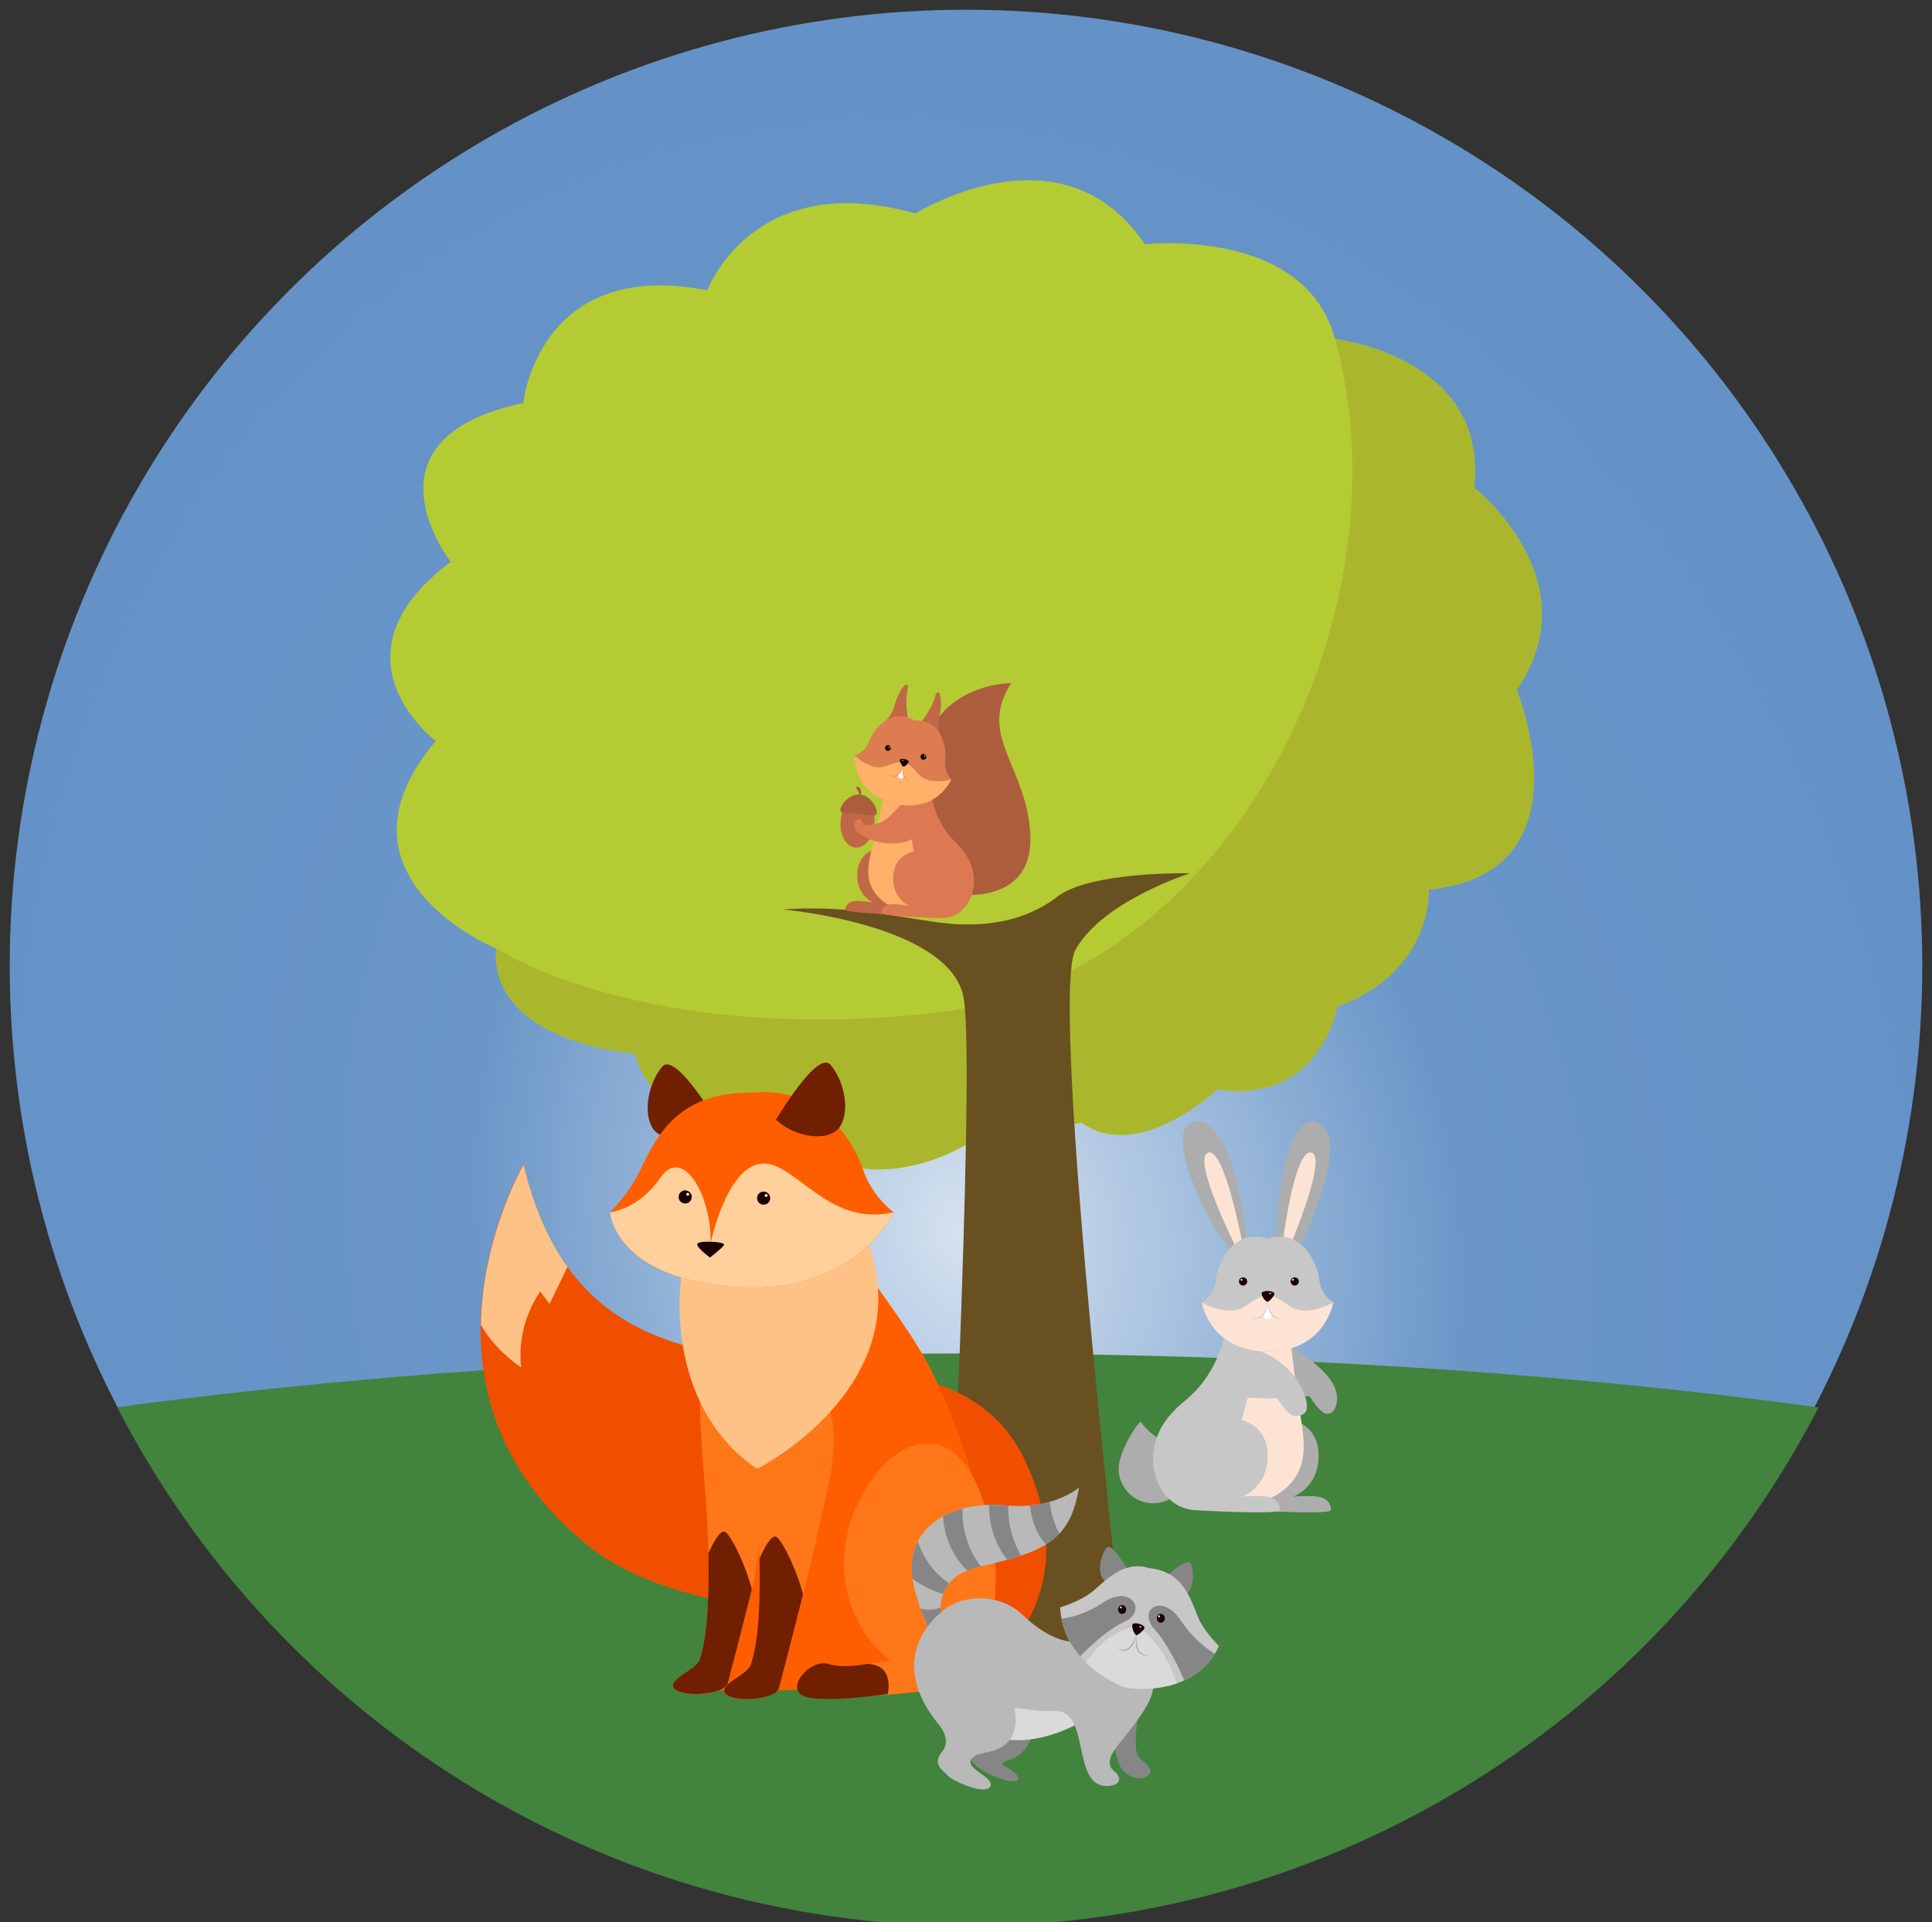 <?xml version="1.0" encoding="UTF-8" standalone="no"?>
<!-- Created with Inkscape (http://www.inkscape.org/) -->

<svg
   xmlns:dc="http://purl.org/dc/elements/1.1/"
   xmlns:cc="http://creativecommons.org/ns#"
   xmlns:rdf="http://www.w3.org/1999/02/22-rdf-syntax-ns#"
   xmlns:svg="http://www.w3.org/2000/svg"
   xmlns="http://www.w3.org/2000/svg"
   xmlns:xlink="http://www.w3.org/1999/xlink"
   xmlns:sodipodi="http://sodipodi.sourceforge.net/DTD/sodipodi-0.dtd"
   xmlns:inkscape="http://www.inkscape.org/namespaces/inkscape"
   width="198.71mm"
   height="197.71mm"
   viewBox="0 0 198.71 197.71"
   version="1.1"
   id="svg8"
   inkscape:version="0.48.5 r10040"
   sodipodi:docname="main.svg">
  <rect x="0" y="0" width="198.71" height="197.71" fill="#333333" stroke="none"/>
  <defs
     id="defs2">
    <linearGradient
       inkscape:collect="always"
       id="linearGradient7846">
      <stop
         style="stop-color:#d6e2f0;stop-opacity:1"
         offset="0"
         id="stop7842" />
      <stop
         id="stop7852"
         offset="0.5"
         style="stop-color:#6a96c8;stop-opacity:1" />
      <stop
         style="stop-color:#6492c7;stop-opacity:1"
         offset="1"
         id="stop7844" />
    </linearGradient>
    <clipPath
       id="clipPath3729"
       clipPathUnits="userSpaceOnUse">
      <path
         inkscape:connector-curvature="0"
         id="path3727"
         d="M 0,500 H 500 V 0 H 0 Z" />
    </clipPath>
    <clipPath
       id="clipPath4081"
       clipPathUnits="userSpaceOnUse">
      <path
         inkscape:connector-curvature="0"
         id="path4079"
         d="M 0,500 H 500 V 0 H 0 Z" />
    </clipPath>
    <pattern
       id="pattern4087"
       height="314.984"
       width="314.984"
       y="0"
       x="0"
       patternUnits="userSpaceOnUse"
       patternTransform="translate(-410.103,617.217)">
      <path
         id="path4085"
         style="fill:#112129;fill-opacity:1;fill-rule:nonzero;stroke:none"
         d="M 314.984,0 0,0 l 0,314.984 314.984,0 0,-314.984 z" />
    </pattern>
    <pattern
       id="pattern4095"
       height="314.984"
       width="314.984"
       y="0"
       x="0"
       patternUnits="userSpaceOnUse"
       patternTransform="translate(-410.103,617.217)">
      <path
         id="path4093"
         style="fill:#112129;fill-opacity:1;fill-rule:nonzero;stroke:none"
         d="M 314.984,0 0,0 l 0,314.984 314.984,0 0,-314.984 z" />
    </pattern>
    <pattern
       id="pattern4103"
       height="314.984"
       width="314.984"
       y="0"
       x="0"
       patternUnits="userSpaceOnUse"
       patternTransform="translate(-410.103,617.217)">
      <path
         id="path4101"
         style="fill:#112129;fill-opacity:1;fill-rule:nonzero;stroke:none"
         d="M 314.984,0 0,0 l 0,314.984 314.984,0 0,-314.984 z" />
    </pattern>
    <pattern
       id="pattern4111"
       height="314.984"
       width="314.984"
       y="0"
       x="0"
       patternUnits="userSpaceOnUse"
       patternTransform="translate(-410.103,617.217)">
      <path
         id="path4109"
         style="fill:#112129;fill-opacity:1;fill-rule:nonzero;stroke:none"
         d="M 314.984,0 0,0 l 0,314.984 314.984,0 0,-314.984 z" />
    </pattern>
    <pattern
       id="pattern4119"
       height="314.984"
       width="314.984"
       y="0"
       x="0"
       patternUnits="userSpaceOnUse"
       patternTransform="translate(-410.103,617.217)">
      <path
         id="path4117"
         style="fill:#112129;fill-opacity:1;fill-rule:nonzero;stroke:none"
         d="M 314.984,0 0,0 l 0,314.984 314.984,0 0,-314.984 z" />
    </pattern>
    <pattern
       id="pattern4127"
       height="314.984"
       width="314.984"
       y="0"
       x="0"
       patternUnits="userSpaceOnUse"
       patternTransform="translate(-410.103,617.217)">
      <path
         id="path4125"
         style="fill:#112129;fill-opacity:1;fill-rule:nonzero;stroke:none"
         d="M 314.984,0 0,0 l 0,314.984 314.984,0 0,-314.984 z" />
    </pattern>
    <pattern
       id="pattern4135"
       height="314.984"
       width="314.984"
       y="0"
       x="0"
       patternUnits="userSpaceOnUse"
       patternTransform="translate(-410.103,617.217)">
      <path
         id="path4133"
         style="fill:#112129;fill-opacity:1;fill-rule:nonzero;stroke:none"
         d="M 314.984,0 0,0 l 0,314.984 314.984,0 0,-314.984 z" />
    </pattern>
    <pattern
       id="pattern4143"
       height="314.984"
       width="314.984"
       y="0"
       x="0"
       patternUnits="userSpaceOnUse"
       patternTransform="translate(-410.103,617.217)">
      <path
         id="path4141"
         style="fill:#112129;fill-opacity:1;fill-rule:nonzero;stroke:none"
         d="M 314.984,0 0,0 l 0,314.984 314.984,0 0,-314.984 z" />
    </pattern>
    <pattern
       id="pattern4151"
       height="314.984"
       width="314.984"
       y="0"
       x="0"
       patternUnits="userSpaceOnUse"
       patternTransform="translate(-410.103,617.217)">
      <path
         id="path4149"
         style="fill:#112129;fill-opacity:1;fill-rule:nonzero;stroke:none"
         d="M 314.984,0 0,0 l 0,314.984 314.984,0 0,-314.984 z" />
    </pattern>
    <pattern
       id="pattern4159"
       height="314.984"
       width="314.984"
       y="0"
       x="0"
       patternUnits="userSpaceOnUse"
       patternTransform="translate(-410.103,617.217)">
      <path
         id="path4157"
         style="fill:#112129;fill-opacity:1;fill-rule:nonzero;stroke:none"
         d="M 314.984,0 0,0 l 0,314.984 314.984,0 0,-314.984 z" />
    </pattern>
    <pattern
       id="pattern4165"
       height="314.984"
       width="314.984"
       y="0"
       x="0"
       patternUnits="userSpaceOnUse"
       patternTransform="translate(-410.103,617.217)">
      <path
         id="path4163"
         style="fill:#112129;fill-opacity:1;fill-rule:nonzero;stroke:none"
         d="M 314.984,0 0,0 l 0,314.984 314.984,0 0,-314.984 z" />
    </pattern>
    <pattern
       id="pattern4173"
       height="314.984"
       width="314.984"
       y="0"
       x="0"
       patternUnits="userSpaceOnUse"
       patternTransform="translate(-410.103,617.217)">
      <path
         id="path4171"
         style="fill:#112129;fill-opacity:1;fill-rule:nonzero;stroke:none"
         d="M 314.984,0 0,0 l 0,314.984 314.984,0 0,-314.984 z" />
    </pattern>
    <pattern
       id="pattern4181"
       height="314.984"
       width="314.984"
       y="0"
       x="0"
       patternUnits="userSpaceOnUse"
       patternTransform="translate(-410.103,617.217)">
      <path
         id="path4179"
         style="fill:#112129;fill-opacity:1;fill-rule:nonzero;stroke:none"
         d="M 314.984,0 0,0 l 0,314.984 314.984,0 0,-314.984 z" />
    </pattern>
    <pattern
       id="pattern4189"
       height="314.984"
       width="314.984"
       y="0"
       x="0"
       patternUnits="userSpaceOnUse"
       patternTransform="translate(-410.103,617.217)">
      <path
         id="path4187"
         style="fill:#112129;fill-opacity:1;fill-rule:nonzero;stroke:none"
         d="M 314.984,0 0,0 l 0,314.984 314.984,0 0,-314.984 z" />
    </pattern>
    <pattern
       id="pattern4197"
       height="314.984"
       width="314.984"
       y="0"
       x="0"
       patternUnits="userSpaceOnUse"
       patternTransform="translate(-410.103,617.217)">
      <path
         id="path4195"
         style="fill:#112129;fill-opacity:1;fill-rule:nonzero;stroke:none"
         d="M 314.984,0 0,0 l 0,314.984 314.984,0 0,-314.984 z" />
    </pattern>
    <pattern
       id="pattern4203"
       height="314.984"
       width="314.984"
       y="0"
       x="0"
       patternUnits="userSpaceOnUse"
       patternTransform="translate(-410.103,617.217)">
      <path
         id="path4201"
         style="fill:#112129;fill-opacity:1;fill-rule:nonzero;stroke:none"
         d="M 314.984,0 0,0 l 0,314.984 314.984,0 0,-314.984 z" />
    </pattern>
    <pattern
       id="pattern4211"
       height="314.984"
       width="314.984"
       y="0"
       x="0"
       patternUnits="userSpaceOnUse"
       patternTransform="translate(-410.103,617.217)">
      <path
         id="path4209"
         style="fill:#112129;fill-opacity:1;fill-rule:nonzero;stroke:none"
         d="M 314.984,0 0,0 l 0,314.984 314.984,0 0,-314.984 z" />
    </pattern>
    <pattern
       id="pattern4219"
       height="314.984"
       width="314.984"
       y="0"
       x="0"
       patternUnits="userSpaceOnUse"
       patternTransform="translate(-410.103,617.217)">
      <path
         id="path4217"
         style="fill:#112129;fill-opacity:1;fill-rule:nonzero;stroke:none"
         d="M 314.984,0 0,0 l 0,314.984 314.984,0 0,-314.984 z" />
    </pattern>
    <pattern
       id="pattern4227"
       height="314.984"
       width="314.984"
       y="0"
       x="0"
       patternUnits="userSpaceOnUse"
       patternTransform="translate(-410.103,617.217)">
      <path
         id="path4225"
         style="fill:#112129;fill-opacity:1;fill-rule:nonzero;stroke:none"
         d="M 314.984,0 0,0 l 0,314.984 314.984,0 0,-314.984 z" />
    </pattern>
    <pattern
       id="pattern4235"
       height="314.984"
       width="314.984"
       y="0"
       x="0"
       patternUnits="userSpaceOnUse"
       patternTransform="translate(-410.103,617.217)">
      <path
         id="path4233"
         style="fill:#112129;fill-opacity:1;fill-rule:nonzero;stroke:none"
         d="M 314.984,0 0,0 l 0,314.984 314.984,0 0,-314.984 z" />
    </pattern>
    <pattern
       id="pattern4243"
       height="314.984"
       width="314.984"
       y="0"
       x="0"
       patternUnits="userSpaceOnUse"
       patternTransform="translate(-410.103,617.217)">
      <path
         id="path4241"
         style="fill:#112129;fill-opacity:1;fill-rule:nonzero;stroke:none"
         d="M 314.984,0 0,0 l 0,314.984 314.984,0 0,-314.984 z" />
    </pattern>
    <pattern
       id="pattern4251"
       height="314.984"
       width="314.984"
       y="0"
       x="0"
       patternUnits="userSpaceOnUse"
       patternTransform="translate(-410.103,617.217)">
      <path
         id="path4249"
         style="fill:#112129;fill-opacity:1;fill-rule:nonzero;stroke:none"
         d="M 314.984,0 0,0 l 0,314.984 314.984,0 0,-314.984 z" />
    </pattern>
    <clipPath
       id="clipPath4540"
       clipPathUnits="userSpaceOnUse">
      <path
         inkscape:connector-curvature="0"
         id="path4538"
         d="M 0,800 H 800 V 0 H 0 Z" />
    </clipPath>
    <clipPath
       id="clipPath4694"
       clipPathUnits="userSpaceOnUse">
      <path
         inkscape:connector-curvature="0"
         id="path4692"
         d="M 0,800 H 800 V 0 H 0 Z" />
    </clipPath>
    <radialGradient
       inkscape:collect="always"
       xlink:href="#linearGradient7846"
       id="radialGradient7850"
       cx="152.611"
       cy="178.867"
       fx="152.611"
       fy="178.867"
       r="98.355"
       gradientUnits="userSpaceOnUse"
       gradientTransform="matrix(0.996,-0.261,0.311,1.187,-58.906,3.392)" />
  </defs>
  <sodipodi:namedview
     id="base"
     pagecolor="#ffffff"
     bordercolor="#666666"
     borderopacity="1.0"
     inkscape:pageopacity="0.0"
     inkscape:pageshadow="2"
     inkscape:zoom="0.35"
     inkscape:cx="61.404767"
     inkscape:cy="449.32891"
     inkscape:document-units="mm"
     inkscape:current-layer="layer1"
     showgrid="false"
     fit-margin-top="1"
     fit-margin-left="1"
     fit-margin-right="1"
     fit-margin-bottom="0"
     inkscape:window-width="1536"
     inkscape:window-height="801"
     inkscape:window-x="-8"
     inkscape:window-y="-8"
     inkscape:window-maximized="1" />
  <g
     inkscape:label="Layer 1"
     inkscape:groupmode="layer"
     id="layer1"
     transform="translate(-49.145,-49.145)">
    <circle
       id="path7033"
       cx="148.5"
       cy="148.5"
       r="98.355"
       style="fill:url(#radialGradient7850);fill-opacity:1;stroke-width:0.265"
       d="m 246.855,148.5 c 0,54.32 -44.035,98.355 -98.355,98.355 -54.32,0 -98.355,-44.035 -98.355,-98.355 0,-54.32 44.035,-98.355 98.355,-98.355 54.32,0 98.355,44.035 98.355,98.355 z" />
    <path
       style="fill:#42833d;fill-opacity:1;stroke-width:1"
       d="m 891.248,731.695 a 716.198,184.858 0 0 0 -54.057,-6.662 716.198,184.858 0 0 0 -67.359,-6.258 716.198,184.858 0 0 0 -69.443,-4.492 716.198,184.858 0 0 0 -70.832,-2.678 716.198,184.858 0 0 0 -71.518,-0.842 716.198,184.858 0 0 0 -49.582,0.502 716.198,184.858 0 0 0 -71.043,2.281 716.198,184.858 0 0 0 -69.805,4.102 716.198,184.858 0 0 0 -67.869,5.879 716.198,184.858 0 0 0 -65.256,7.598 716.198,184.858 0 0 0 -3.502,0.521 371.736,371.736 0 0 0 330.277,201.35 371.736,371.736 0 0 0 329.988,-201.301 z"
       id="path8334"
       transform="scale(0.265)"
       inkscape:connector-curvature="0" />
    <g
       transform="matrix(-0.528,0,0,0.528,146.044,74.365)"
       id="g8105-6">
      <g
         transform="matrix(0.353,0,0,-0.353,-34.389,238.354)"
         id="g3911-8">
        <path
           inkscape:connector-curvature="0"
           id="path3913-9"
           style="fill:#adadad;fill-opacity:1;fill-rule:nonzero;stroke:none"
           d="m 0,0 c 0,-10.493 -8.507,-19 -19,-19 -10.493,0 -19,8.507 -19,19 0,10.493 17.433,14.029 25.767,25.863 C -11.513,26.887 0,10.493 0,0" />
      </g>
      <g
         transform="matrix(0.353,0,0,-0.353,-59.426,193.776)"
         id="g3915-6">
        <path
           inkscape:connector-curvature="0"
           id="path3917-8"
           style="fill:#adadad;fill-opacity:1;fill-rule:nonzero;stroke:none"
           d="M 0,0 C 0,0 7.172,68.333 28.62,65.333 50.068,62.333 15.657,-3.5 7.568,-5.833 -0.521,-8.166 0,0 0,0" />
      </g>
      <g
         transform="matrix(0.353,0,0,-0.353,-69.322,195.818)"
         id="g3919-6">
        <path
           inkscape:connector-curvature="0"
           id="path3921-7"
           style="fill:#adadad;fill-opacity:1;fill-rule:nonzero;stroke:none"
           d="M 0,0 C 0,0 -30.815,61.411 -11.136,70.453 8.543,79.495 15.073,5.497 9.52,-0.83 3.967,-7.157 0,0 0,0" />
      </g>
      <g
         transform="matrix(0.353,0,0,-0.353,-58.624,195.128)"
         id="g3923-9">
        <path
           inkscape:connector-curvature="0"
           id="path3925-6"
           style="fill:#fce3d3;fill-opacity:1;fill-rule:nonzero;stroke:none"
           d="M 0,0 C 0,0 10.047,55.25 19.297,52 28.547,48.75 3.998,0 3.998,0 z" />
      </g>
      <g
         transform="matrix(0.353,0,0,-0.353,-67.414,195.806)"
         id="g3927-1">
        <path
           inkscape:connector-curvature="0"
           id="path3929-1"
           style="fill:#fce3d3;fill-opacity:1;fill-rule:nonzero;stroke:none"
           d="M 0,0 C 0,0 -22.251,51.56 -12.75,53.979 -3.249,56.4 3.328,2.216 3.328,2.216 z" />
      </g>
      <g
         transform="matrix(0.353,0,0,-0.353,-68.035,214.832)"
         id="g3931-1">
        <path
           inkscape:connector-curvature="0"
           id="path3933-3"
           style="fill:#adadad;fill-opacity:1;fill-rule:nonzero;stroke:none"
           d="m 0,0 c 0,0 -20.843,-10.726 -24.586,-23.578 -2.107,-7.235 1.309,-13.107 5.059,-12.735 3.75,0.371 9.505,9.735 9.505,9.735 0,0 30.201,-1.08 30.951,5.21 C 21.679,-15.078 0,0 0,0" />
      </g>
      <g
         transform="matrix(0.353,0,0,-0.353,-65.255,210.889)"
         id="g3935-1">
        <path
           inkscape:connector-curvature="0"
           id="path3937-2"
           style="fill:#adadad;fill-opacity:1;fill-rule:nonzero;stroke:none"
           d="m 0,0 c 0,0 2.773,-23.749 22.179,-39.737 9.825,-8.096 16.737,-16.532 18.02,-29.879 1.377,-14.332 -7.17,-29.879 -22.949,-31.01 0,0 -46.822,-2.67 -46.977,0 -0.153,2.67 1.387,7.598 10.166,7.752 8.78,0.154 10.782,-0.308 10.782,-0.308 0,0 -15.448,5.307 -14.016,24.952 1.078,14.786 14.17,17.325 14.17,17.325 -4.158,17.404 5.047,44.436 5.047,44.436 l -8.898,5.391" />
      </g>
      <g
         transform="matrix(0.353,0,0,-0.353,-67.278,208.498)"
         id="g3939-9">
        <path
           inkscape:connector-curvature="0"
           id="path3941-5"
           style="fill:#fce3d3;fill-opacity:1;fill-rule:nonzero;stroke:none"
           d="m 0,0 c 0,0 -2.281,-19.106 -4.775,-39.891 -2.707,-22.558 -10.473,-41.739 6.314,-55.908 21.187,-17.883 50.52,1.848 45.59,20.945 -4.928,19.1 -27.649,65.293 -27.649,65.293 z" />
      </g>
      <g
         transform="matrix(0.353,0,0,-0.353,-55.324,210.889)"
         id="g3943-3">
        <path
           inkscape:connector-curvature="0"
           id="path3945-4"
           style="fill:#c7c7c7;fill-opacity:1;fill-rule:nonzero;stroke:none"
           d="m 0,0 c 0,0 2.773,-23.749 22.179,-39.737 9.824,-8.096 16.737,-16.532 18.019,-29.879 1.379,-14.332 -7.17,-29.879 -22.948,-31.01 0,0 -46.821,-2.67 -46.976,0 -0.154,2.67 1.386,7.598 10.165,7.752 8.779,0.154 10.782,-0.308 10.782,-0.308 0,0 -15.449,5.307 -14.016,24.952 1.078,14.786 14.169,17.325 14.169,17.325 -4.158,17.404 -13.553,46.285 -13.553,46.285 l 9.703,3.542" />
      </g>
      <g
         transform="matrix(0.353,0,0,-0.353,-50.559,205.955)"
         id="g3947-3">
        <path
           inkscape:connector-curvature="0"
           id="path3949-9"
           style="fill:#c7c7c7;fill-opacity:1;fill-rule:nonzero;stroke:none"
           d="m 0,0 c -7.017,-27.287 -32.624,-27.126 -36.352,-26.966 -3.749,-0.16 -29.335,-0.321 -36.351,26.966 0,0 7.04,4.118 7.845,12.63 0.784,8.468 9.226,28.439 28.506,22.663 C -17.071,41.069 -8.627,21.098 -7.845,12.63 -7.038,4.118 0,0 0,0" />
      </g>
      <g
         transform="matrix(0.353,0,0,-0.353,-50.559,205.955)"
         id="g3951-3">
        <path
           inkscape:connector-curvature="0"
           id="path3953-4"
           style="fill:#fce3d3;fill-opacity:1;fill-rule:nonzero;stroke:none"
           d="m 0,0 c -7.017,-27.287 -32.624,-27.126 -36.352,-26.966 -3.749,-0.16 -29.335,-0.321 -36.351,26.966 0,0 14.747,-8.329 23.651,-2.21 8.905,6.144 12.7,6.88 12.7,6.88 0,0 3.797,-0.736 12.702,-6.88 C -14.746,-8.329 0,0 0,0" />
      </g>
      <g
         transform="matrix(0.353,0,0,-0.353,-63.477,205.836)"
         id="g3955-6">
        <path
           inkscape:connector-curvature="0"
           id="path3957-5"
           style="fill:#1b0200;fill-opacity:1;fill-rule:nonzero;stroke:none"
           d="M 0,0 C 0,0 -4.768,3.843 -3.227,5.134 -1.687,6.425 3.088,6.238 3.473,4.93 3.857,3.62 1.568,0 0,0" />
      </g>
      <g
         transform="matrix(0.353,0,0,-0.353,-67.889,201.851)"
         id="g3959-9">
        <path
           inkscape:connector-curvature="0"
           id="path3961-8"
           style="fill:#1b0200;fill-opacity:1;fill-rule:nonzero;stroke:none"
           d="m 0,0 c 0,-1.256 -1.017,-2.272 -2.271,-2.272 -1.255,0 -2.273,1.016 -2.273,2.272 0,1.254 1.018,2.271 2.273,2.271 C -1.017,2.271 0,1.254 0,0" />
      </g>
      <g
         transform="matrix(0.353,0,0,-0.353,-62.612,208.241)"
         id="g3963-3">
        <path
           inkscape:connector-curvature="0"
           id="path3965-7"
           style="fill:#ffffff;fill-opacity:1;fill-rule:nonzero;stroke:none"
           d="m 0,0 c -0.173,-0.812 -0.268,-2.1 -0.367,-2.271 -0.345,-0.543 -1.821,-0.232 -1.821,-0.232 0,0 -1.404,0.124 -1.749,0.223 -0.147,0.05 -0.37,0.96 -0.616,2.069 1.776,2.218 2.242,5.914 2.342,6.852 0.023,0 0.023,0 0.049,-0.026 C -2.064,5.556 -2.07,2.12 0,0" />
      </g>
      <g
         transform="matrix(0.353,0,0,-0.353,-60.271,208.741)"
         id="g3967-0">
        <path
           inkscape:connector-curvature="0"
           id="path3969-0"
           style="fill:#c7c7c7;fill-opacity:1;fill-rule:nonzero;stroke:none"
           d="m 0,0 c -0.206,-0.227 -0.467,-0.398 -0.734,-0.557 -0.284,-0.117 -0.562,-0.28 -0.873,-0.326 L -2.07,-0.979 c -0.157,-0.009 -0.315,-0.002 -0.472,-0.004 l -0.476,0.004 -0.461,0.099 c -0.307,0.069 -0.627,0.114 -0.903,0.271 l -0.857,0.393 C -5.525,-0.029 -5.756,0.101 -6.004,0.35 -6.265,0.569 -6.459,0.834 -6.645,1.059 -6.839,1.292 -7.03,1.527 -7.177,1.819 -7.329,2.098 -7.507,2.37 -7.634,2.654 -7.874,3.229 -8.111,3.802 -8.262,4.401 -8.429,4.995 -8.555,5.598 -8.65,6.203 -8.746,6.809 -8.798,7.421 -8.817,8.031 L -8.816,8.03 -8.822,8.28 -8.777,8.037 -8.776,8.035 c 0.107,-0.599 0.23,-1.194 0.383,-1.78 0.138,-0.588 0.306,-1.17 0.511,-1.734 0.111,-0.28 0.193,-0.57 0.313,-0.844 l 0.367,-0.816 c 0.124,-0.268 0.287,-0.506 0.427,-0.76 0.124,-0.258 0.324,-0.491 0.517,-0.728 0.198,-0.247 0.363,-0.477 0.57,-0.652 0.169,-0.198 0.474,-0.376 0.687,-0.534 l 0.787,-0.396 c 0.257,-0.156 0.542,-0.218 0.822,-0.303 l 0.424,-0.126 0.437,-0.035 c 0.145,-0.009 0.293,-0.026 0.439,-0.03 l 0.438,0.056 c 0.3,0.005 0.575,0.128 0.865,0.209 C -0.518,-0.313 -0.243,-0.189 0,0" />
      </g>
      <g
         transform="matrix(0.353,0,0,-0.353,-66.496,208.741)"
         id="g3971-9">
        <path
           inkscape:connector-curvature="0"
           id="path3973-5"
           style="fill:#c7c7c7;fill-opacity:1;fill-rule:nonzero;stroke:none"
           d="m 0,0 c 0,0 0.181,-0.154 0.545,-0.322 0.176,-0.099 0.407,-0.175 0.674,-0.246 0.26,-0.093 0.581,-0.08 0.909,-0.136 0.334,0.051 0.704,0.001 1.071,0.135 0.368,0.114 0.764,0.196 1.13,0.418 0.188,0.093 0.378,0.19 0.571,0.288 0.158,0.053 0.349,0.255 0.527,0.374 l 0.272,0.21 0.211,0.241 c 0.134,0.166 0.295,0.311 0.411,0.49 0.253,0.385 0.558,0.757 0.728,1.154 0.1,0.195 0.201,0.388 0.3,0.579 C 7.432,3.388 7.514,3.589 7.594,3.787 7.918,4.578 8.15,5.351 8.327,6.019 8.49,6.69 8.63,7.253 8.701,7.652 8.778,8.052 8.822,8.28 8.822,8.28 8.822,8.28 8.813,8.048 8.798,7.641 8.766,7.234 8.725,6.651 8.603,5.96 8.466,5.273 8.313,4.463 8.006,3.632 7.866,3.214 7.696,2.784 7.466,2.363 7.271,1.917 6.985,1.562 6.733,1.17 6.593,0.961 6.407,0.791 6.244,0.603 L 5.992,0.331 5.717,0.125 C 5.516,-0.008 5.392,-0.155 5.129,-0.268 4.919,-0.364 4.711,-0.46 4.507,-0.554 4.113,-0.776 3.669,-0.835 3.268,-0.926 2.869,-1.036 2.463,-0.96 2.109,-0.983 1.757,-0.907 1.424,-0.875 1.161,-0.745 0.892,-0.637 0.666,-0.529 0.497,-0.406 0.147,-0.186 0,0 0,0" />
      </g>
      <g
         transform="matrix(0.353,0,0,-0.353,-57.823,201.851)"
         id="g3975-3">
        <path
           inkscape:connector-curvature="0"
           id="path3977-3"
           style="fill:#1b0200;fill-opacity:1;fill-rule:nonzero;stroke:none"
           d="m 0,0 c 0,-1.256 -1.017,-2.272 -2.271,-2.272 -1.255,0 -2.272,1.016 -2.272,2.272 0,1.254 1.017,2.271 2.272,2.271 C -1.017,2.271 0,1.254 0,0" />
      </g>
      <g
         transform="matrix(0.353,0,0,-0.353,-58.136,201.529)"
         id="g3979-4">
        <path
           inkscape:connector-curvature="0"
           id="path3981-2"
           style="fill:#ffffff;fill-opacity:1;fill-rule:nonzero;stroke:none"
           d="m 0,0 c 0,-0.277 -0.224,-0.501 -0.501,-0.501 -0.276,0 -0.5,0.224 -0.5,0.501 0,0.276 0.224,0.5 0.5,0.5 C -0.224,0.5 0,0.276 0,0" />
      </g>
      <g
         transform="matrix(0.353,0,0,-0.353,-68.17,201.529)"
         id="g3983-4">
        <path
           inkscape:connector-curvature="0"
           id="path3985-1"
           style="fill:#ffffff;fill-opacity:1;fill-rule:nonzero;stroke:none"
           d="M 0,0 C 0,-0.277 -0.223,-0.501 -0.5,-0.501 -0.777,-0.501 -1,-0.277 -1,0 -1,0.276 -0.777,0.5 -0.5,0.5 -0.223,0.5 0,0.276 0,0" />
      </g>
      <g
         transform="matrix(0.353,0,0,-0.353,-63.714,204.183)"
         id="g3987-2">
        <path
           inkscape:connector-curvature="0"
           id="path3989-6"
           style="fill:#ffffff;fill-opacity:1;fill-rule:nonzero;stroke:none"
           d="m 0,0 c 0,-0.197 -0.225,-0.357 -0.502,-0.357 -0.275,0 -0.5,0.16 -0.5,0.357 0,0.199 0.225,0.359 0.5,0.359 C -0.225,0.359 0,0.199 0,0" />
      </g>
      <g
         transform="matrix(0.353,0,0,-0.353,-62.003,215.477)"
         id="g3991-7">
        <path
           inkscape:connector-curvature="0"
           id="path3993-3"
           style="fill:#c7c7c7;fill-opacity:1;fill-rule:nonzero;stroke:none"
           d="m 0,0 c 0,0 -16.685,-5.152 -23.89,-22.819 -5.054,-12.396 1.66,-13.038 5.41,-12.667 3.75,0.371 9.154,9.667 9.154,9.667 0,0 30.201,-1.08 30.951,5.21 C 22.375,-14.319 0,0 0,0" />
      </g>
    </g>
    <g
       id="g4900"
       transform="matrix(0.997,0,0,-0.848,148.315,166.976)">
      <path
         d="m 0,0 c 0,0 -11.247,-8.078 -18.717,2.793 0,0 -12.452,-3.106 -15.256,8.385 0,0 -14.944,1.241 -14.322,12.735 0,0 -18.055,8.695 -6.224,25.158 0,0 -11.52,10.25 1.554,21.741 0,0 -9.961,14.907 7.473,19.256 0,0 1.558,17.706 18.991,13.668 0,0 4.668,14.909 21.481,9.318 0,0 15.103,11.204 23.661,-3.728 0,0 16.503,2.174 19.613,-11.492 0,0 15.878,-2.175 14.321,-18.015 0,0 12.19,-11.181 4.404,-24.535 0,0 7.763,-22.242 -9.075,-24.226 0,0 0.538,-9.85 -9.427,-14.199 0,0 -1.782,-11.892 -12.364,-10.026 0,0 -8.096,-9.01 -14.01,-4.04 z"
         style="fill:#b4cb34;fill-opacity:1;fill-rule:nonzero;stroke:none"
         id="path4902"
         inkscape:connector-curvature="0" />
    </g>
    <g
       id="g4904"
       transform="matrix(0.997,0,0,-0.848,200.743,99.286)">
      <path
         d="m 0,0 c 1.558,15.839 -14.32,18.015 -14.32,18.015 7.904,-34.152 -11.405,-77.849 -41.405,-81.741 -30,-3.891 -45.145,7.82 -45.145,7.82 -0.622,-11.494 14.323,-12.736 14.323,-12.736 2.803,-11.491 15.255,-8.384 15.255,-8.384 7.471,-10.871 18.717,-2.793 18.717,-2.793 l 12.103,2.793 c 5.914,-4.97 14.01,4.04 14.01,4.04 10.583,-1.867 12.364,10.026 12.364,10.026 9.965,4.349 9.427,14.198 9.427,14.198 16.838,1.985 9.076,24.227 9.076,24.227 C 12.19,-11.181 0,0 0,0"
         style="fill:#aab72c;fill-opacity:1;fill-rule:nonzero;stroke:none"
         id="path4906"
         inkscape:connector-curvature="0" />
    </g>
    <g
       id="g4908"
       transform="matrix(0.997,0,0,-0.848,129.651,142.678)">
      <path
         d="m 0,0 c 0,0 17.432,-1.806 18.678,-10.833 1.246,-9.026 -1.867,-81.839 -1.867,-81.839 H 35.49 c 0,0 -8.096,81.841 -5.293,87.773 2.8,5.931 11.83,9.284 11.83,9.284 0,0 -10.276,0.257 -13.697,-2.838 C 24.906,-1.549 20.545,-2.321 15.875,-1.549 11.207,-0.774 6.537,0.515 0,0"
         style="fill:#695020;fill-opacity:1;fill-rule:nonzero;stroke:none"
         id="path4910"
         inkscape:connector-curvature="0" />
    </g>
    <g
       transform="matrix(0.949,0,0,0.949,190.369,65.866)"
       id="g6893-6">
      <g
         transform="matrix(0.353,0,0,-0.353,-44.037,165.1)"
         id="g3995-4">
        <path
           inkscape:connector-curvature="0"
           id="path3997-8"
           style="fill:#f04f00;fill-opacity:1;fill-rule:nonzero;stroke:none"
           d="m 0,0 c 17.331,31.135 -74.975,9.456 -116.665,43.406 -26.007,21.168 -32.977,46.173 -32.591,67.582 0.483,27.511 13.101,49.102 13.101,49.102 3.161,-13.186 7.788,-23.394 13.495,-31.338 C -86.167,77.905 -5.476,119.971 18.16,68.69 39.454,22.479 0,0 0,0" />
      </g>
      <g
         id="g6721-9">
        <g
           id="g3999-7"
           transform="matrix(0.353,0,0,-0.353,-59.708,141.714)">
          <path
             d="m 0,0 c 0,0 -21.218,4.245 -26.169,-20.511 -4.952,-24.755 -1.655,-34.314 -1.655,-34.314 0,0 -13.376,-4.765 -12.491,-10.422 0.883,-5.66 64.544,-0.101 64.544,-0.101 0,0 1.411,41.654 -9.552,75.251 C 3.714,43.5 -23.96,65.338 -23.96,65.338 -23.96,65.338 0.62,29.353 0,0"
             style="fill:#ff5e00;fill-opacity:1;fill-rule:nonzero;stroke:none"
             id="path4001-9"
             inkscape:connector-curvature="0" />
        </g>
        <g
           id="g4003-5"
           transform="matrix(0.353,0,0,-0.353,-73.083,121.301)">
          <path
             d="m 0,0 2.1,-46.809 c 0,0 45.595,-31.058 65.561,-23.072 9.185,3.674 20.235,-13.843 19.703,-6.128 -1.125,16.297 -13.224,43.668 -16.818,50.496 -6.655,12.645 -26.844,38.824 -26.844,38.824 L -1.331,0.666"
             style="fill:#ff5e00;fill-opacity:1;fill-rule:nonzero;stroke:none"
             id="path4005-2"
             inkscape:connector-curvature="0" />
        </g>
        <g
           id="g4007-0"
           transform="matrix(0.353,0,0,-0.353,-57.044,148.949)">
          <path
             d="m 0,0 c -4.951,-24.755 13.304,-37.969 13.304,-37.969 0,0 -28.366,-3.358 -27.481,-9.015 0.884,-5.66 51.048,1.201 51.048,1.201 0,0 16.012,23.096 5.049,56.694 C 30.957,44.507 4.951,24.755 0,0"
             style="fill:#ff7719;fill-opacity:1;fill-rule:nonzero;stroke:none"
             id="path4009-1"
             inkscape:connector-curvature="0" />
        </g>
        <g
           id="g4011-9"
           transform="matrix(0.353,0,0,-0.353,-65.5,141.955)">
          <path
             d="m 0,0 c -2.307,-11.128 -2.363,-24.583 -5.177,-35.906 -3.674,-14.757 -6.903,-26.834 -7.39,-28.822 -0.914,-3.691 -15.113,-4.659 -16.737,-1.251 -0.924,1.926 3.869,4.393 6.167,6.132 0,0 1.589,1.429 1.82,2.076 2.609,7.436 3.007,19.691 2.796,32.904 -0.41,25.611 -6.024,54.918 0.693,59.576 C -7.641,41.79 5.308,25.646 0,0"
             style="fill:#ff7719;fill-opacity:1;fill-rule:nonzero;stroke:none"
             id="path4013-6"
             inkscape:connector-curvature="0" />
        </g>
        <g
           id="g4015-4"
           transform="matrix(0.353,0,0,-0.353,-67.326,154.621)">
          <path
             d="m 0,0 c -3.674,-14.757 -6.903,-26.834 -7.391,-28.822 -0.914,-3.691 -15.112,-4.659 -16.736,-1.251 -0.924,1.926 3.869,4.393 6.167,6.132 0,0 1.589,1.429 1.819,2.076 2.61,7.436 3.008,19.691 2.796,32.904 1.827,4.108 3.957,7.711 5.377,6.433 C -5.865,15.583 -1.899,7.259 0,0"
             style="fill:#702000;fill-opacity:1;fill-rule:nonzero;stroke:none"
             id="path4017-8"
             inkscape:connector-curvature="0" />
        </g>
        <g
           id="g4019-5"
           transform="matrix(0.353,0,0,-0.353,-58.886,142.701)">
          <path
             d="m 0,0 c -2.308,-11.128 -5.387,-24.021 -8.199,-35.345 -3.674,-14.757 -6.904,-26.833 -7.392,-28.821 -0.915,-3.692 -15.112,-4.659 -16.736,-1.252 -0.923,1.926 3.869,4.393 6.167,6.132 0,0 1.589,1.429 1.819,2.077 2.61,7.436 3.008,19.69 2.795,32.903 -0.407,25.611 -3.105,54.832 3.611,59.491 C -7.746,42.265 5.307,25.645 0,0"
             style="fill:#ff7719;fill-opacity:1;fill-rule:nonzero;stroke:none"
             id="path4021-5"
             inkscape:connector-curvature="0" />
        </g>
        <g
           id="g4023-1"
           transform="matrix(0.353,0,0,-0.353,-61.779,155.169)">
          <path
             d="m 0,0 c -3.674,-14.757 -6.903,-26.833 -7.392,-28.821 -0.915,-3.692 -15.112,-4.659 -16.736,-1.252 -0.923,1.926 3.869,4.393 6.167,6.132 0,0 1.589,1.429 1.819,2.076 2.61,7.437 3.008,19.691 2.795,32.904 1.828,4.109 3.959,7.712 5.377,6.434 C -5.865,15.583 -1.899,7.26 0,0"
             style="fill:#702000;fill-opacity:1;fill-rule:nonzero;stroke:none"
             id="path4025-4"
             inkscape:connector-curvature="0" />
        </g>
        <g
           id="g4027-7"
           transform="matrix(0.353,0,0,-0.353,-74.986,120.828)">
          <path
             d="m 0,0 c 0,0 -5.97,-38.862 23.312,-58.773 0,0 49.463,24.981 34.313,68.726 z"
             style="fill:#ffc286;fill-opacity:1;fill-rule:nonzero;stroke:none"
             id="path4029-9"
             inkscape:connector-curvature="0" />
        </g>
        <g
           id="g4031-2"
           transform="matrix(0.353,0,0,-0.353,-71.119,103.932)">
          <path
             d="M 0,0 C 0,0 -12.708,21.591 -16.757,16.867 -20.805,12.145 -22.827,3.149 -19.792,-1.912 -16.757,-6.973 -6.073,-5.735 0,0"
             style="fill:#702000;fill-opacity:1;fill-rule:nonzero;stroke:none"
             id="path4033-7"
             inkscape:connector-curvature="0" />
        </g>
        <g
           id="g4035-0"
           transform="matrix(0.353,0,0,-0.353,-51.962,113.756)">
          <path
             d="m 0,0 c 0,0 0,-0.009 -0.009,-0.018 -0.363,-0.808 -14.277,-30.562 -59.861,-21.367 -14.171,2.857 -20.978,8.927 -24.234,13.878 -1.171,2.263 -2.166,4.729 -2.973,7.41 v 0.017 c -0.01,0.027 -0.018,0.054 -0.027,0.08 0,0 0.009,0 0.017,0.009 0.329,0.31 5.645,5.35 9.381,13.125 4.906,10.186 11.561,23.897 34.153,23.568 21.04,2.103 31.228,-14.758 34.157,-23.568 C -6.592,4.685 0,0 0,0"
             style="fill:#ff5e00;fill-opacity:1;fill-rule:nonzero;stroke:none"
             id="path4037-2"
             inkscape:connector-curvature="0" />
        </g>
        <g
           id="g4039-9"
           transform="matrix(0.353,0,0,-0.353,-64.715,103.734)">
          <path
             d="M 0,0 C 0,0 12.706,21.59 16.755,16.867 20.803,12.145 22.827,3.148 19.792,-1.912 16.755,-6.973 6.072,-5.735 0,0"
             style="fill:#702000;fill-opacity:1;fill-rule:nonzero;stroke:none"
             id="path4041-2"
             inkscape:connector-curvature="0" />
        </g>
        <g
           id="g4043-4"
           transform="matrix(0.353,0,0,-0.353,-51.962,113.756)">
          <path
             d="m 0,0 c 0,0 0,-0.009 -0.009,-0.018 -0.363,-0.808 -14.277,-30.562 -59.861,-21.367 -14.171,2.857 -20.978,8.927 -24.234,13.878 -2.467,3.727 -2.911,6.815 -2.973,7.41 v 0.017 c -0.01,0.062 -0.01,0.089 -0.01,0.089 0,0 8.652,0.638 15.459,10.551 6.806,9.911 15.751,-5.138 15.422,-20.072 0,0 4.837,23.089 15.343,24.394 C -30.365,16.177 -20.506,-4.792 0,0"
             style="fill:#ffd09b;fill-opacity:1;fill-rule:nonzero;stroke:none"
             id="path4045-9"
             inkscape:connector-curvature="0" />
        </g>
        <g
           id="g4047-8"
           transform="matrix(0.353,0,0,-0.353,-71.865,118.664)">
          <path
             d="M 0,0 C 0,0 -4.806,3.475 -3.771,4.362 -2.737,5.25 5.103,4.88 4.289,3.771 3.475,2.662 0,0 0,0"
             style="fill:#1b0200;fill-opacity:1;fill-rule:nonzero;stroke:none"
             id="path4049-9"
             inkscape:connector-curvature="0" />
        </g>
        <g
           id="g4051-9"
           transform="matrix(0.353,0,0,-0.353,-65.34,112.231)">
          <path
             d="m 0,0 c 0,-1.113 -0.902,-2.015 -2.016,-2.015 -1.113,0 -2.015,0.902 -2.015,2.015 0,1.114 0.902,2.016 2.015,2.016 C -0.902,2.016 0,1.114 0,0"
             style="fill:#1b0200;fill-opacity:1;fill-rule:nonzero;stroke:none"
             id="path4053-1"
             inkscape:connector-curvature="0" />
        </g>
        <g
           id="g4055-9"
           transform="matrix(0.353,0,0,-0.353,-65.618,111.945)">
          <path
             d="m 0,0 c 0,-0.246 -0.197,-0.443 -0.444,-0.443 -0.245,0 -0.444,0.197 -0.444,0.443 0,0.246 0.199,0.443 0.444,0.443 C -0.197,0.443 0,0.246 0,0"
             style="fill:#ffffff;fill-opacity:1;fill-rule:nonzero;stroke:none"
             id="path4057-1"
             inkscape:connector-curvature="0" />
        </g>
        <g
           id="g4059-7"
           transform="matrix(0.353,0,0,-0.353,-73.844,112.102)">
          <path
             d="m 0,0 c 0,-1.114 -0.901,-2.017 -2.015,-2.017 -1.114,0 -2.016,0.903 -2.016,2.017 0,1.113 0.902,2.015 2.016,2.015 C -0.901,2.015 0,1.113 0,0"
             style="fill:#1b0200;fill-opacity:1;fill-rule:nonzero;stroke:none"
             id="path4061-9"
             inkscape:connector-curvature="0" />
        </g>
        <g
           id="g4063-9"
           transform="matrix(0.353,0,0,-0.353,-74.122,111.816)">
          <path
             d="m 0,0 c 0,-0.247 -0.199,-0.444 -0.444,-0.444 -0.246,0 -0.445,0.197 -0.445,0.444 0,0.246 0.199,0.444 0.445,0.444 C -0.199,0.444 0,0.246 0,0"
             style="fill:#ffffff;fill-opacity:1;fill-rule:nonzero;stroke:none"
             id="path4065-6"
             inkscape:connector-curvature="0" />
        </g>
        <g
           id="g4067-9"
           transform="matrix(0.353,0,0,-0.353,-87.309,119.679)">
          <path
             d="m 0,0 c -2.931,-5.947 -5.495,-11.413 -5.495,-11.413 l -2.892,3.856 c -7.952,-11.808 -5.784,-23.376 -5.784,-23.376 -6.274,4.386 -10.101,9.023 -12.425,13.168 0.483,27.511 13.101,49.103 13.101,49.103 C -10.334,18.151 -5.707,7.943 0,0"
             style="fill:#ffc286;fill-opacity:1;fill-rule:nonzero;stroke:none"
             id="path4069-1"
             inkscape:connector-curvature="0" />
        </g>
        <g
           id="g4071-1"
           transform="matrix(0.353,0,0,-0.353,-54.834,162.708)">
          <path
             d="m 0,0 c 0,0 -7.301,-1.515 -12,0 -4.699,1.515 -12.162,-5.797 -8.552,-9.25 3.612,-3.453 26.866,0 26.866,0 0,0 2.312,9.061 -6.314,9.25"
             style="fill:#702000;fill-opacity:1;fill-rule:nonzero;stroke:none"
             id="path4073-8"
             inkscape:connector-curvature="0" />
        </g>
      </g>
    </g>
    <g
       transform="matrix(-0.4,0,0,0.446,102.983,124.527)"
       id="g7902-7">
      <g
         transform="matrix(0.353,0,0,-0.353,-100.028,195.023)"
         id="g3815-3">
        <path
           inkscape:connector-curvature="0"
           id="path3817-1"
           style="fill:#b9b9b9;fill-opacity:1;fill-rule:nonzero;stroke:none"
           d="M 0,0 C -0.291,-1.79 -0.689,-3.63 -1.199,-5.5 -2.711,-11 -4.26,-15.66 -5.811,-19.609 -14.59,-42 -23.26,-41.56 -23.26,-41.56 l -2.34,18.23 4.83,1.13 c 0,0 0.29,1.28 0.29,3.33 0,2.25 -0.33,5.44 -1.75,8.88 -0.93,2.25 -2.33,4.61 -4.41,6.881 -2.9,3.17 -7.11,6.17 -13.21,8.479 -2.83,1.07 -6.06,1.99 -9.75,2.71 -0.02,0 -0.05,0.01 -0.07,0.01 h -0.01 c -7.11,1.39 -13.53,2.77 -19.36,4.21 -3.61,0.881 -6.99,1.801 -10.15,2.761 -7.02,2.129 -12.96,4.479 -17.99,7.259 -3.8,2.1 -7.07,4.451 -9.9,7.13 -7.47,7.1 -11.76,16.56 -14.19,30.08 0,0 7.25,-5.79 21.25,-9.36 4.16,-1.06 8.91,-1.92 14.24,-2.38 4.83,-0.41 10.14,-0.49 15.93,-0.07 0.52,0.02 1.05,0.06 1.59,0.11 4.24,0.36 8.4,0.49 12.44,0.39 6.86,-0.17 13.38,-1 19.38,-2.44 5.13,-1.23 9.89,-2.92 14.16,-5.04 8.091,-4.01 14.469,-9.559 18.399,-16.49 C -0.02,17.45 1.5,9.32 0,0" />
      </g>
      <g
         transform="matrix(0.353,0,0,-0.353,-130.289,178.163)"
         id="g3819-4">
        <path
           inkscape:connector-curvature="0"
           id="path3821-3"
           style="fill:#868686;fill-opacity:1;fill-rule:nonzero;stroke:none"
           d="m 0,0 c -0.68,-7.609 -3.4,-17.14 -11.4,-25.47 -3.8,2.1 -7.07,4.45 -9.9,7.13 3.1,5.22 6.12,12.231 7.06,20.72 C -10.08,1.32 -5.33,0.46 0,0" />
      </g>
      <g
         transform="matrix(0.353,0,0,-0.353,-119.72,178.012)"
         id="g3823-4">
        <path
           inkscape:connector-curvature="0"
           id="path3825-8"
           style="fill:#868686;fill-opacity:1;fill-rule:nonzero;stroke:none"
           d="m 0,0 c 0.02,-9.22 -2.15,-23.34 -13.22,-35.92 -3.61,0.881 -6.99,1.801 -10.15,2.761 4.07,6.17 9.96,17.769 9.34,32.659 0.52,0.021 1.05,0.061 1.59,0.11 C -8.2,-0.029 -4.04,0.101 0,0" />
      </g>
      <g
         transform="matrix(0.353,0,0,-0.353,-107.888,180.65)"
         id="g3827-2">
        <path
           inkscape:connector-curvature="0"
           id="path3829-7"
           style="fill:#868686;fill-opacity:1;fill-rule:nonzero;stroke:none"
           d="m 0,0 c -0.681,-9.69 -4.26,-23.83 -17.57,-35.37 -2.83,1.07 -6.06,1.99 -9.75,2.71 -0.02,0 -0.05,0.01 -0.07,0.01 4.39,5.18 14.01,18.76 13.23,37.69 C -9.03,3.81 -4.271,2.12 0,0" />
      </g>
      <g
         transform="matrix(0.353,0,0,-0.353,-100.028,195.023)"
         id="g3831-6">
        <path
           inkscape:connector-curvature="0"
           id="path3833-7"
           style="fill:#868686;fill-opacity:1;fill-rule:nonzero;stroke:none"
           d="m 0,0 c -5.57,-3.72 -12.971,-7.54 -22.23,-9.99 -0.93,2.25 -2.33,4.61 -4.41,6.881 7.2,4.449 17.429,12.96 22.759,27.359 C -0.02,17.45 1.5,9.32 0,0" />
      </g>
      <g
         transform="matrix(0.353,0,0,-0.353,-102.078,201.94)"
         id="g3835-5">
        <path
           inkscape:connector-curvature="0"
           id="path3837-5"
           style="fill:#868686;fill-opacity:1;fill-rule:nonzero;stroke:none"
           d="m 0,0 c -8.779,-22.391 -17.45,-21.95 -17.45,-21.95 l -2.34,18.229 4.831,1.13 c 0,0 0.29,1.28 0.29,3.33 C -11.83,-0.36 -7.039,-1.32 0,0" />
      </g>
      <g
         transform="matrix(0.353,0,0,-0.353,-131.184,230.318)"
         id="g3839-9">
        <path
           inkscape:connector-curvature="0"
           id="path3841-4"
           style="fill:#868686;fill-opacity:1;fill-rule:nonzero;stroke:none"
           d="m 0,0 c 0,0 2.839,-12.75 15.903,-18 0,0 6.813,-1.75 6.98,-2.917 0.167,-1.167 -13.55,-6.166 -11.442,-10.5 2.109,-4.334 34.775,6.083 34.942,15.708 0.167,9.625 -8,45.399 -20,43.679 C 14.383,26.249 0,1.083 0,1.083" />
      </g>
      <g
         transform="matrix(0.353,0,0,-0.353,-146.012,226.633)"
         id="g3843-9">
        <path
           inkscape:connector-curvature="0"
           id="path3845-2"
           style="fill:#dadada;fill-opacity:1;fill-rule:nonzero;stroke:none"
           d="M 0,0 C 0,0 47.25,-30.437 87.25,-7.315 127.25,15.806 78.5,43.847 60,37.826 41.5,31.806 -1,0 -1,0" />
      </g>
      <g
         transform="matrix(0.353,0,0,-0.353,-158.099,226.114)"
         id="g3847-1">
        <path
           inkscape:connector-curvature="0"
           id="path3849-9"
           style="fill:#868686;fill-opacity:1;fill-rule:nonzero;stroke:none"
           d="m 0,0 c 0,0 4.156,-23.333 0,-28 -4.156,-4.667 -11.912,-7.667 -7.451,-12.167 4.462,-4.5 18.464,-2.263 22.171,8.833 3.624,10.85 7.624,26.983 7.624,26.983 L 1.492,1.5" />
      </g>
      <g
         transform="matrix(0.353,0,0,-0.353,-156.042,194.131)"
         id="g3851-4">
        <path
           inkscape:connector-curvature="0"
           id="path3853-7"
           style="fill:#868686;fill-opacity:1;fill-rule:nonzero;stroke:none"
           d="m 0,0 c 0,0 13.182,22.397 17.382,17.498 4.199,-4.899 6.3,-14.232 3.15,-19.481 C 17.382,-7.233 6.3,-5.95 0,0" />
      </g>
      <g
         transform="matrix(0.353,0,0,-0.353,-163.938,195.621)"
         id="g3855-0">
        <path
           inkscape:connector-curvature="0"
           id="path3857-5"
           style="fill:#868686;fill-opacity:1;fill-rule:nonzero;stroke:none"
           d="M 0,0 C 0,0 -19.468,17.216 -21.945,11.257 -24.421,5.299 -23.529,-4.227 -18.91,-8.242 -14.289,-12.26 -4.148,-7.608 0,0" />
      </g>
      <g
         transform="matrix(0.353,0,0,-0.353,-107.354,202.855)"
         id="g3859-5">
        <path
           inkscape:connector-curvature="0"
           id="path3861-0"
           style="fill:#b9b9b9;fill-opacity:1;fill-rule:nonzero;stroke:none"
           d="m 0,0 c -0.001,0 -0.003,0 -0.004,0.001 -13.641,12.093 -42.428,13.109 -59.08,-1.176 -42.75,-36.674 -64.414,-5.816 -64.414,-5.816 0,0 -30.916,-26.061 -31.166,-40.811 -0.25,-14.75 28.465,-38.895 31,-46.5 2.666,-8 -3.059,-8.8 -4.766,-11.25 -5.401,-7.75 7.432,-7.75 7.432,-7.75 26.5,-0.176 11.5,50.333 38.5,49 11.875,-0.586 25.117,2.08 28.881,2.203 0,0 -0.862,-6.926 -0.717,-9.238 1.334,-21.263 24.25,-19.012 29.631,-22.262 12.369,-7.47 -15.01,-13.323 -11.199,-20 3.443,-6.03 27.238,3.464 30.905,7.13 3.667,3.666 11.833,7.334 4.102,15.667 -7.73,8.333 3.539,18.817 3.539,18.817 C 42.202,-27.419 0,0 0,0" />
      </g>
      <g
         transform="matrix(0.353,0,0,-0.353,-138.008,201.652)"
         id="g3863-8">
        <path
           inkscape:connector-curvature="0"
           id="path3865-9"
           style="fill:#c7c7c7;fill-opacity:1;fill-rule:nonzero;stroke:none"
           d="m 0,0 c -0.13,-2.57 -0.46,-5.03 -0.96,-7.39 -2.11,-9.94 -7.33,-18.089 -13.58,-24.58 -1.42,-1.47 -2.89,-2.86 -4.39,-4.16 -12.41,-10.81 -26.8,-15.92 -29.45,-16.349 -2.73,-0.691 -19.85,-2.361 -36.77,2.889 -1.76,0.55 -3.51,1.17 -5.25,1.87 -8.52,3.44 -16.6,8.91 -22.29,17.44 -1.06,1.58 -2.03,3.26 -2.91,5.06 0,0 11.63,10.13 15.83,20.26 6.95,16.76 14.17,28.75 35.28,30.7 18.72,5.22 32.24,-9.01 41.05,-15.45 C -14.77,3.96 0,0 0,0" />
      </g>
      <g
         transform="matrix(0.353,0,0,-0.353,-144.686,214.398)"
         id="g3867-4">
        <path
           inkscape:connector-curvature="0"
           id="path3869-2"
           style="fill:#dadada;fill-opacity:1;fill-rule:nonzero;stroke:none"
           d="m 0,0 c -12.41,-10.811 -26.8,-15.92 -29.45,-16.35 -2.73,-0.69 -19.85,-2.36 -36.77,2.89 3.94,8.899 8.97,18.61 14.4,24.93 9.04,10.53 14.18,11.93 14.18,11.93 0,0 5.35,0.89 17.74,-5.36 C -11.55,13.82 -4.89,6.72 0,0" />
      </g>
      <g
         transform="matrix(0.353,0,0,-0.353,-138.347,204.259)"
         id="g3871-6">
        <path
           inkscape:connector-curvature="0"
           id="path3873-7"
           style="fill:#868686;fill-opacity:1;fill-rule:nonzero;stroke:none"
           d="m 0,0 c -2.11,-9.94 -7.33,-18.09 -13.58,-24.58 -5.45,5 -19.22,17.22 -32.51,22.689 C -62.85,5.01 -50.48,22.71 -30.54,10.68 -18.26,3.27 -6.91,0.8 0,0" />
      </g>
      <g
         transform="matrix(0.353,0,0,-0.353,-162.286,206.729)"
         id="g3875-7">
        <path
           inkscape:connector-curvature="0"
           id="path3877-8"
           style="fill:#868686;fill-opacity:1;fill-rule:nonzero;stroke:none"
           d="m 0,0 c -10.28,-10.11 -18.44,-26.69 -21.58,-33.33 -8.52,3.439 -16.6,8.91 -22.29,17.439 6.06,3.261 15.91,9.87 24.72,21.661 C -5.22,24.449 12.91,12.71 0,0" />
      </g>
      <g
         transform="matrix(0.353,0,0,-0.353,-157.686,208.088)"
         id="g3879-4">
        <path
           inkscape:connector-curvature="0"
           id="path3881-1"
           style="fill:#1b0200;fill-opacity:1;fill-rule:nonzero;stroke:none"
           d="M 0,0 C 0,0 -6.985,3.595 -5.382,5.615 -3.783,7.636 2.266,8.637 3.087,7.092 3.91,5.547 1.97,0.405 0,0" />
      </g>
      <g
         transform="matrix(0.353,0,0,-0.353,-162.883,203.957)"
         id="g3883-5">
        <path
           inkscape:connector-curvature="0"
           id="path3885-6"
           style="fill:#1b0200;fill-opacity:1;fill-rule:nonzero;stroke:none"
           d="m 0,0 c 0.325,-1.578 -0.689,-3.118 -2.266,-3.443 -1.577,-0.325 -3.118,0.689 -3.443,2.267 -0.325,1.575 0.691,3.117 2.268,3.443 C -1.865,2.591 -0.324,1.575 0,0" />
      </g>
      <g
         transform="matrix(0.353,0,0,-0.353,-152.906,210.91)"
         id="g3887-1">
        <path
           inkscape:connector-curvature="0"
           id="path3889-4"
           style="fill:#868686;fill-opacity:1;fill-rule:nonzero;stroke:none"
           d="M 0,0 C -0.1,-0.168 -0.235,-0.312 -0.358,-0.468 L -0.789,-0.874 C -1.117,-1.09 -1.425,-1.362 -1.804,-1.495 L -2.359,-1.729 C -2.552,-1.778 -2.75,-1.81 -2.947,-1.851 l -0.594,-0.112 -0.601,0.01 c -0.4,0.011 -0.811,-0.014 -1.193,0.115 l -1.168,0.281 c -0.394,0.161 -0.732,0.265 -1.095,0.508 -0.376,0.202 -0.685,0.479 -0.98,0.715 -0.305,0.241 -0.605,0.49 -0.86,0.815 -0.259,0.309 -0.548,0.602 -0.779,0.925 -0.452,0.652 -0.905,1.303 -1.253,2.013 -0.368,0.697 -0.688,1.418 -0.97,2.15 -0.284,0.733 -0.518,1.484 -0.711,2.242 V 7.81 l -0.077,0.311 0.115,-0.297 10e-4,-0.002 c 0.278,-0.729 0.577,-1.449 0.915,-2.15 0.32,-0.707 0.676,-1.399 1.075,-2.06 0.21,-0.325 0.384,-0.672 0.603,-0.988 l 0.667,-0.94 c 0.229,-0.307 0.499,-0.567 0.745,-0.853 0.228,-0.295 0.541,-0.532 0.843,-0.781 0.31,-0.258 0.581,-0.509 0.894,-0.683 0.278,-0.211 0.692,-0.355 1.014,-0.496 l 1.104,-0.287 c 0.365,-0.127 0.744,-0.127 1.122,-0.159 l 0.569,-0.044 0.562,0.075 c 0.187,0.028 0.378,0.046 0.564,0.082 l 0.538,0.189 c 0.376,0.091 0.689,0.323 1.03,0.502 C -0.56,-0.539 -0.25,-0.305 0,0" />
      </g>
      <g
         transform="matrix(0.353,0,0,-0.353,-160.727,212.52)"
         id="g3891-5">
        <path
           inkscape:connector-curvature="0"
           id="path3893-8"
           style="fill:#868686;fill-opacity:1;fill-rule:nonzero;stroke:none"
           d="m 0,0 c 0,0 0.264,-0.152 0.764,-0.277 0.246,-0.082 0.556,-0.122 0.912,-0.149 0.352,-0.053 0.755,0.039 1.185,0.052 0.209,0.059 0.427,0.119 0.653,0.183 0.227,0.053 0.458,0.121 0.673,0.255 0.438,0.237 0.92,0.441 1.329,0.812 0.215,0.167 0.433,0.337 0.654,0.508 0.199,0.121 0.38,0.411 0.574,0.611 l 0.288,0.334 0.205,0.366 c 0.128,0.247 0.294,0.477 0.395,0.738 0.22,0.548 0.508,1.09 0.623,1.64 0.076,0.275 0.152,0.546 0.226,0.814 0.05,0.279 0.098,0.554 0.146,0.825 0.11,0.54 0.151,1.074 0.217,1.577 0.063,0.503 0.068,0.985 0.101,1.428 0.026,0.887 0.041,1.631 0.022,2.151 -0.016,0.521 -0.025,0.819 -0.025,0.819 0,0 0.045,-0.295 0.122,-0.812 C 9.123,11.356 9.208,10.612 9.227,9.715 9.219,9.266 9.242,8.777 9.208,8.263 9.171,7.748 9.166,7.201 9.056,6.645 9.012,6.365 8.967,6.081 8.921,5.794 8.848,5.507 8.772,5.217 8.697,4.925 8.573,4.321 8.306,3.797 8.093,3.239 7.972,2.946 7.783,2.689 7.63,2.416 L 7.387,2.016 7.093,1.687 C 6.877,1.472 6.751,1.244 6.465,1.046 6.229,0.869 5.997,0.695 5.768,0.523 5.338,0.139 4.801,-0.05 4.326,-0.271 4.094,-0.396 3.844,-0.456 3.598,-0.501 3.357,-0.553 3.123,-0.604 2.899,-0.651 2.441,-0.648 2.018,-0.7 1.655,-0.609 1.289,-0.548 0.978,-0.477 0.734,-0.369 0.237,-0.189 0,0 0,0" />
      </g>
      <g
         transform="matrix(0.353,0,0,-0.353,-163.233,203.665)"
         id="g3895-8">
        <path
           inkscape:connector-curvature="0"
           id="path3897-9"
           style="fill:#ffffff;fill-opacity:1;fill-rule:nonzero;stroke:none"
           d="m 0,0 c 0.071,-0.348 -0.15,-0.687 -0.499,-0.759 -0.348,-0.071 -0.686,0.153 -0.757,0.5 -0.072,0.348 0.15,0.687 0.499,0.758 C -0.409,0.571 -0.072,0.348 0,0" />
      </g>
      <g
         transform="matrix(0.353,0,0,-0.353,-152.927,201.936)"
         id="g3899-3">
        <path
           inkscape:connector-curvature="0"
           id="path3901-8"
           style="fill:#1b0200;fill-opacity:1;fill-rule:nonzero;stroke:none"
           d="M 0,0 C 0.325,-1.578 -0.689,-3.118 -2.266,-3.442 -3.843,-3.768 -5.383,-2.754 -5.708,-1.176 -6.032,0.4 -5.019,1.941 -3.442,2.267 -1.865,2.591 -0.324,1.575 0,0" />
      </g>
      <g
         transform="matrix(0.353,0,0,-0.353,-153.404,201.613)"
         id="g3903-1">
        <path
           inkscape:connector-curvature="0"
           id="path3905-9"
           style="fill:#ffffff;fill-opacity:1;fill-rule:nonzero;stroke:none"
           d="m 0,0 c 0.072,-0.348 -0.151,-0.687 -0.5,-0.759 -0.347,-0.071 -0.686,0.152 -0.758,0.5 -0.071,0.348 0.152,0.687 0.499,0.758 C -0.41,0.571 -0.071,0.348 0,0" />
      </g>
      <g
         transform="matrix(0.353,0,0,-0.353,-158.412,206.073)"
         id="g3907-8">
        <path
           inkscape:connector-curvature="0"
           id="path3909-9"
           style="fill:#ffffff;fill-opacity:1;fill-rule:nonzero;stroke:none"
           d="m 0,0 c 0.051,-0.248 -0.19,-0.507 -0.538,-0.578 -0.346,-0.071 -0.67,0.071 -0.721,0.318 -0.052,0.251 0.189,0.51 0.535,0.581 C -0.375,0.394 -0.052,0.251 0,0" />
      </g>
    </g>
    <g
       id="g8516"
       transform="matrix(0.372,0.033,-0.033,0.372,183.698,79.166)">
      <g
         transform="matrix(0.353,0,0,-0.353,-81.613,173.844)"
         id="g3731-1">
        <path
           inkscape:connector-curvature="0"
           id="path3733-0"
           style="fill:#ac5d3d;fill-opacity:1;fill-rule:nonzero;stroke:none"
           d="m 0,0 c 0,0 59.721,-3.3 52.749,50.653 -6.954,53.81 -48.437,73.384 -25.436,117.331 0,0 -63.417,-5.134 -64.706,-70.232 -1.392,-70.344 28.357,-83.377 28.357,-83.377 l 6.983,-17.25" />
      </g>
      <g
         transform="matrix(0.353,0,0,-0.353,-106.045,156.521)"
         id="g3735-1">
        <path
           inkscape:connector-curvature="0"
           id="path3737-3"
           style="fill:#c06846;fill-opacity:1;fill-rule:nonzero;stroke:none"
           d="m 0,0 c 0,-10.844 -5.93,-19.634 -13.246,-19.634 -7.316,0 -13.245,8.79 -13.245,19.634 0,10.842 5.929,19.632 13.245,19.632 C -5.93,19.632 0,10.842 0,0" />
      </g>
      <g
         transform="matrix(0.353,0,0,-0.353,-105.704,153.341)"
         id="g3739-8">
        <path
           inkscape:connector-curvature="0"
           id="path3741-3"
           style="fill:#ac5d3d;fill-opacity:1;fill-rule:nonzero;stroke:none"
           d="m 0,0 c 0,-4.26 -6.824,-2.053 -14.674,-2.053 -7.849,0 -13.751,-2.207 -13.751,2.053 0,4.261 6.364,12.912 14.213,12.912 C -6.362,12.912 0,4.261 0,0" />
      </g>
      <g
         transform="matrix(0.353,0,0,-0.353,-101.468,145.227)"
         id="g3743-3">
        <path
           inkscape:connector-curvature="0"
           id="path3745-2"
           style="fill:#c06846;fill-opacity:1;fill-rule:nonzero;stroke:none"
           d="m 0,0 c 0,0 2.773,-23.749 22.179,-39.737 9.824,-8.096 16.737,-16.532 18.02,-29.88 1.378,-14.331 -7.17,-29.878 -22.949,-31.009 0,0 -46.822,-2.67 -46.976,0 -0.154,2.67 1.386,7.598 10.165,7.752 8.779,0.154 10.782,-0.308 10.782,-0.308 0,0 -15.448,5.307 -14.016,24.952 1.078,14.785 14.17,17.324 14.17,17.324 -4.159,17.405 5.046,44.437 5.046,44.437 l -8.897,5.391" />
      </g>
      <g
         transform="matrix(0.353,0,0,-0.353,-103.491,142.837)"
         id="g3747-4">
        <path
           inkscape:connector-curvature="0"
           id="path3749-9"
           style="fill:#ffb169;fill-opacity:1;fill-rule:nonzero;stroke:none"
           d="M 0,0 C 0,0 -2.28,-19.107 -4.775,-39.891 -7.482,-62.45 -15.248,-81.63 1.54,-95.8 c 21.186,-17.882 50.519,1.848 45.59,20.946 -4.929,19.099 -27.649,65.293 -27.649,65.293 z" />
      </g>
      <g
         transform="matrix(0.353,0,0,-0.353,-99.474,126.488)"
         id="g3751-4">
        <path
           inkscape:connector-curvature="0"
           id="path3753-0"
           style="fill:#c06846;fill-opacity:1;fill-rule:nonzero;stroke:none"
           d="m 0,0 c 0,0 -3.41,11.614 -2.13,21.184 1.28,9.57 -6.191,2.421 -8.918,-11.915 -1.708,-8.983 -5.547,-12.956 -5.547,-12.956 z" />
      </g>
      <g
         transform="matrix(0.353,0,0,-0.353,-95.517,127.103)"
         id="g3755-5">
        <path
           inkscape:connector-curvature="0"
           id="path3757-5"
           style="fill:#c06846;fill-opacity:1;fill-rule:nonzero;stroke:none"
           d="m 0,0 c 0,0 6.773,10.032 8.457,19.539 1.685,9.507 6.634,0.428 4.882,-14.06 -1.097,-9.078 1.355,-14.027 1.355,-14.027 z" />
      </g>
      <g
         transform="matrix(0.353,0,0,-0.353,-91.538,145.227)"
         id="g3759-9">
        <path
           inkscape:connector-curvature="0"
           id="path3761-8"
           style="fill:#dd7952;fill-opacity:1;fill-rule:nonzero;stroke:none"
           d="m 0,0 c 0,0 2.773,-23.749 22.179,-39.737 9.824,-8.096 16.737,-16.532 18.02,-29.88 1.378,-14.331 -7.17,-29.878 -22.949,-31.009 0,0 -46.822,-2.67 -46.976,0 -0.154,2.67 1.386,7.598 10.165,7.752 8.779,0.154 10.782,-0.308 10.782,-0.308 0,0 -15.448,5.307 -14.016,24.952 1.078,14.785 14.17,17.324 14.17,17.324 -4.159,17.405 -13.554,46.285 -13.554,46.285 l 9.703,3.543" />
      </g>
      <g
         transform="matrix(0.353,0,0,-0.353,-86.024,142.447)"
         id="g3763-0">
        <path
           inkscape:connector-curvature="0"
           id="path3765-2"
           style="fill:#dd7b51;fill-opacity:1;fill-rule:nonzero;stroke:none"
           d="m 0,0 c -11.914,-27.726 -38.99,-23.345 -42.908,-22.562 -3.996,0.447 -31.101,4.484 -34.04,34.518 0,0 8.129,3.201 10.38,12.078 2.221,8.833 14.442,28.581 33.898,19.298 C -11.315,46.274 -5.662,23.749 -6.226,14.658 -6.773,5.517 0,0 0,0" />
      </g>
      <g
         transform="matrix(0.353,0,0,-0.353,-108.87,157.018)"
         id="g3767-1">
        <path
           inkscape:connector-curvature="0"
           id="path3769-6"
           style="fill:#dd7952;fill-opacity:1;fill-rule:nonzero;stroke:none"
           d="m 0,0 c 0,0 10.771,-0.925 19.397,8.625 8.626,9.551 12.052,19.684 22.511,11.998 10.459,-7.685 5.684,-27.176 -11.104,-31.831 -16.788,-4.656 -34.038,2.275 -37.273,7.204 -3.234,4.928 1.49,9.297 3.44,7.753 C -0.21,1.516 0,0 0,0" />
      </g>
      <g
         transform="matrix(0.353,0,0,-0.353,-86.024,142.447)"
         id="g3771-1">
        <path
           inkscape:connector-curvature="0"
           id="path3773-4"
           style="fill:#ffb169;fill-opacity:1;fill-rule:nonzero;stroke:none"
           d="m 0,0 c -11.914,-27.726 -38.99,-23.345 -42.908,-22.562 -3.996,0.447 -31.101,4.484 -34.04,34.518 0,0 14.239,-11.241 24.669,-6.227 10.434,5.037 14.573,5.191 14.573,5.191 0,0 3.896,-1.402 12.31,-9.368 C -16.978,-6.39 0,0 0,0" />
      </g>
      <g
         transform="matrix(0.353,0,0,-0.353,-99.654,140.09)"
         id="g3775-2">
        <path
           inkscape:connector-curvature="0"
           id="path3777-4"
           style="fill:#1b0200;fill-opacity:1;fill-rule:nonzero;stroke:none"
           d="M 0,0 C 0,0 -4.121,4.529 -2.401,5.568 -0.681,6.607 4.009,5.689 4.188,4.337 4.368,2.984 1.549,-0.241 0,0" />
      </g>
      <g
         transform="matrix(0.353,0,0,-0.353,-103.402,135.476)"
         id="g3779-2">
        <path
           inkscape:connector-curvature="0"
           id="path3781-6"
           style="fill:#1b0200;fill-opacity:1;fill-rule:nonzero;stroke:none"
           d="m 0,0 c -0.193,-1.24 -1.354,-2.089 -2.593,-1.896 -1.241,0.192 -2.089,1.354 -1.897,2.594 0.193,1.239 1.354,2.089 2.594,1.896 C -0.656,2.401 0.192,1.24 0,0" />
      </g>
      <g
         transform="matrix(0.353,0,0,-0.353,-99.168,142.6)"
         id="g3783-9">
        <path
           inkscape:connector-curvature="0"
           id="path3785-1"
           style="fill:#ffffff;fill-opacity:1;fill-rule:nonzero;stroke:none"
           d="m 0,0 c -0.295,-0.776 -0.586,-2.034 -0.71,-2.188 -0.425,-0.484 -1.835,0.051 -1.835,0.051 0,0 -1.369,0.338 -1.694,0.488 -0.139,0.072 -0.219,1.005 -0.292,2.14 2.095,1.919 3.125,5.5 3.366,6.41 C -1.141,6.898 -1.141,6.898 -1.12,6.869 -1.187,5.807 -1.72,2.413 0,0" />
      </g>
      <g
         transform="matrix(0.353,0,0,-0.353,-96.932,143.453)"
         id="g3787-7">
        <path
           inkscape:connector-curvature="0"
           id="path3789-5"
           style="fill:#dd7b51;fill-opacity:1;fill-rule:nonzero;stroke:none"
           d="M 0,0 C -0.238,-0.193 -0.523,-0.322 -0.811,-0.437 -1.109,-0.509 -1.409,-0.628 -1.724,-0.626 L -2.196,-0.65 c -0.156,0.015 -0.311,0.046 -0.467,0.068 l -0.469,0.078 -0.441,0.169 c -0.293,0.115 -0.603,0.209 -0.85,0.405 L -5.21,0.591 c -0.254,0.228 -0.463,0.39 -0.669,0.676 -0.225,0.257 -0.376,0.548 -0.525,0.799 -0.156,0.261 -0.309,0.522 -0.409,0.833 -0.108,0.299 -0.241,0.595 -0.323,0.896 -0.149,0.604 -0.296,1.207 -0.352,1.823 -0.074,0.611 -0.107,1.227 -0.108,1.84 -0.001,0.613 0.042,1.226 0.117,1.832 V 9.289 l 0.033,0.247 0.007,-0.247 V 9.287 C -7.425,8.678 -7.395,8.072 -7.333,7.469 -7.287,6.867 -7.21,6.266 -7.094,5.677 -7.027,5.384 -6.992,5.084 -6.916,4.795 L -6.678,3.933 C -6.596,3.648 -6.472,3.389 -6.373,3.115 -6.29,2.842 -6.128,2.581 -5.974,2.317 -5.815,2.042 -5.687,1.79 -5.511,1.585 -5.374,1.364 -5.101,1.141 -4.913,0.954 L -4.196,0.44 C -3.967,0.247 -3.694,0.143 -3.43,0.015 l 0.399,-0.19 0.426,-0.101 c 0.143,-0.032 0.286,-0.072 0.43,-0.098 l 0.441,-0.012 c 0.298,-0.04 0.588,0.039 0.886,0.074 C -0.56,-0.23 -0.269,-0.15 0,0" />
      </g>
      <g
         transform="matrix(0.353,0,0,-0.353,-103.082,142.498)"
         id="g3791-9">
        <path
           inkscape:connector-curvature="0"
           id="path3793-3"
           style="fill:#dd7b51;fill-opacity:1;fill-rule:nonzero;stroke:none"
           d="M 0,0 C 0,0 0.155,-0.181 0.489,-0.402 0.647,-0.527 0.864,-0.638 1.117,-0.75 1.36,-0.881 1.679,-0.918 1.994,-1.023 2.332,-1.024 2.69,-1.13 3.073,-1.054 c 0.382,0.056 0.784,0.076 1.18,0.24 0.201,0.064 0.404,0.13 0.61,0.197 0.163,0.029 0.384,0.199 0.577,0.289 l 0.302,0.165 0.245,0.206 c 0.158,0.144 0.339,0.263 0.481,0.421 0.309,0.342 0.668,0.663 0.896,1.029 0.13,0.177 0.259,0.352 0.386,0.526 0.113,0.188 0.225,0.374 0.335,0.557 0.442,0.732 0.79,1.46 1.067,2.093 0.265,0.638 0.488,1.173 0.62,1.557 0.138,0.382 0.217,0.601 0.217,0.601 0,0 -0.045,-0.228 -0.123,-0.628 C 9.772,5.803 9.642,5.232 9.415,4.568 9.175,3.911 8.899,3.133 8.468,2.359 8.266,1.968 8.032,1.57 7.739,1.189 7.479,0.777 7.142,0.472 6.833,0.122 6.662,-0.062 6.452,-0.202 6.262,-0.363 L 5.971,-0.593 5.667,-0.753 C 5.449,-0.854 5.304,-0.981 5.026,-1.052 4.804,-1.115 4.584,-1.177 4.368,-1.239 3.945,-1.399 3.497,-1.389 3.086,-1.417 c -0.411,-0.048 -0.8,0.089 -1.153,0.121 -0.336,0.129 -0.661,0.212 -0.9,0.381 -0.25,0.149 -0.457,0.29 -0.604,0.437 C 0.117,-0.206 0,0 0,0" />
      </g>
      <g
         transform="matrix(0.353,0,0,-0.353,-110.392,149.221)"
         id="g3795-0">
        <path
           inkscape:connector-curvature="0"
           id="path3797-5"
           style="fill:#ac5d3d;fill-opacity:1;fill-rule:nonzero;stroke:none"
           d="M 0,0 C 0,0 0.183,7.239 -3.258,7.162 -6.7,7.085 -1.463,3.773 -1.232,0 -1.001,-3.773 0.001,-0.308 0.001,-0.308" />
      </g>
      <g
         transform="matrix(0.353,0,0,-0.353,-93.455,137.021)"
         id="g3799-6">
        <path
           inkscape:connector-curvature="0"
           id="path3801-1"
           style="fill:#1b0200;fill-opacity:1;fill-rule:nonzero;stroke:none"
           d="m 0,0 c -0.193,-1.24 -1.354,-2.089 -2.594,-1.896 -1.24,0.192 -2.089,1.354 -1.896,2.594 0.193,1.239 1.354,2.089 2.594,1.896 C -0.656,2.401 0.192,1.24 0,0" />
      </g>
      <g
         transform="matrix(0.353,0,0,-0.353,-93.715,136.655)"
         id="g3803-0">
        <path
           inkscape:connector-curvature="0"
           id="path3805-1"
           style="fill:#ffffff;fill-opacity:1;fill-rule:nonzero;stroke:none"
           d="m 0,0 c -0.042,-0.273 -0.298,-0.46 -0.571,-0.417 -0.274,0.042 -0.46,0.297 -0.418,0.571 0.043,0.273 0.298,0.46 0.572,0.417 C -0.144,0.529 0.042,0.273 0,0" />
      </g>
      <g
         transform="matrix(0.353,0,0,-0.353,-103.63,135.115)"
         id="g3807-2">
        <path
           inkscape:connector-curvature="0"
           id="path3809-4"
           style="fill:#ffffff;fill-opacity:1;fill-rule:nonzero;stroke:none"
           d="m 0,0 c -0.042,-0.273 -0.298,-0.46 -0.571,-0.417 -0.274,0.042 -0.461,0.297 -0.418,0.571 0.042,0.273 0.298,0.46 0.571,0.417 C -0.144,0.529 0.042,0.273 0,0" />
      </g>
      <g
         transform="matrix(0.353,0,0,-0.353,-99.634,138.42)"
         id="g3811-4">
        <path
           inkscape:connector-curvature="0"
           id="path3813-2"
           style="fill:#ffffff;fill-opacity:1;fill-rule:nonzero;stroke:none"
           d="m 0,0 c -0.03,-0.195 -0.276,-0.319 -0.55,-0.276 -0.273,0.042 -0.47,0.234 -0.439,0.429 0.03,0.197 0.276,0.32 0.549,0.278 C -0.166,0.388 0.031,0.196 0,0" />
      </g>
    </g>
  </g>
</svg>

